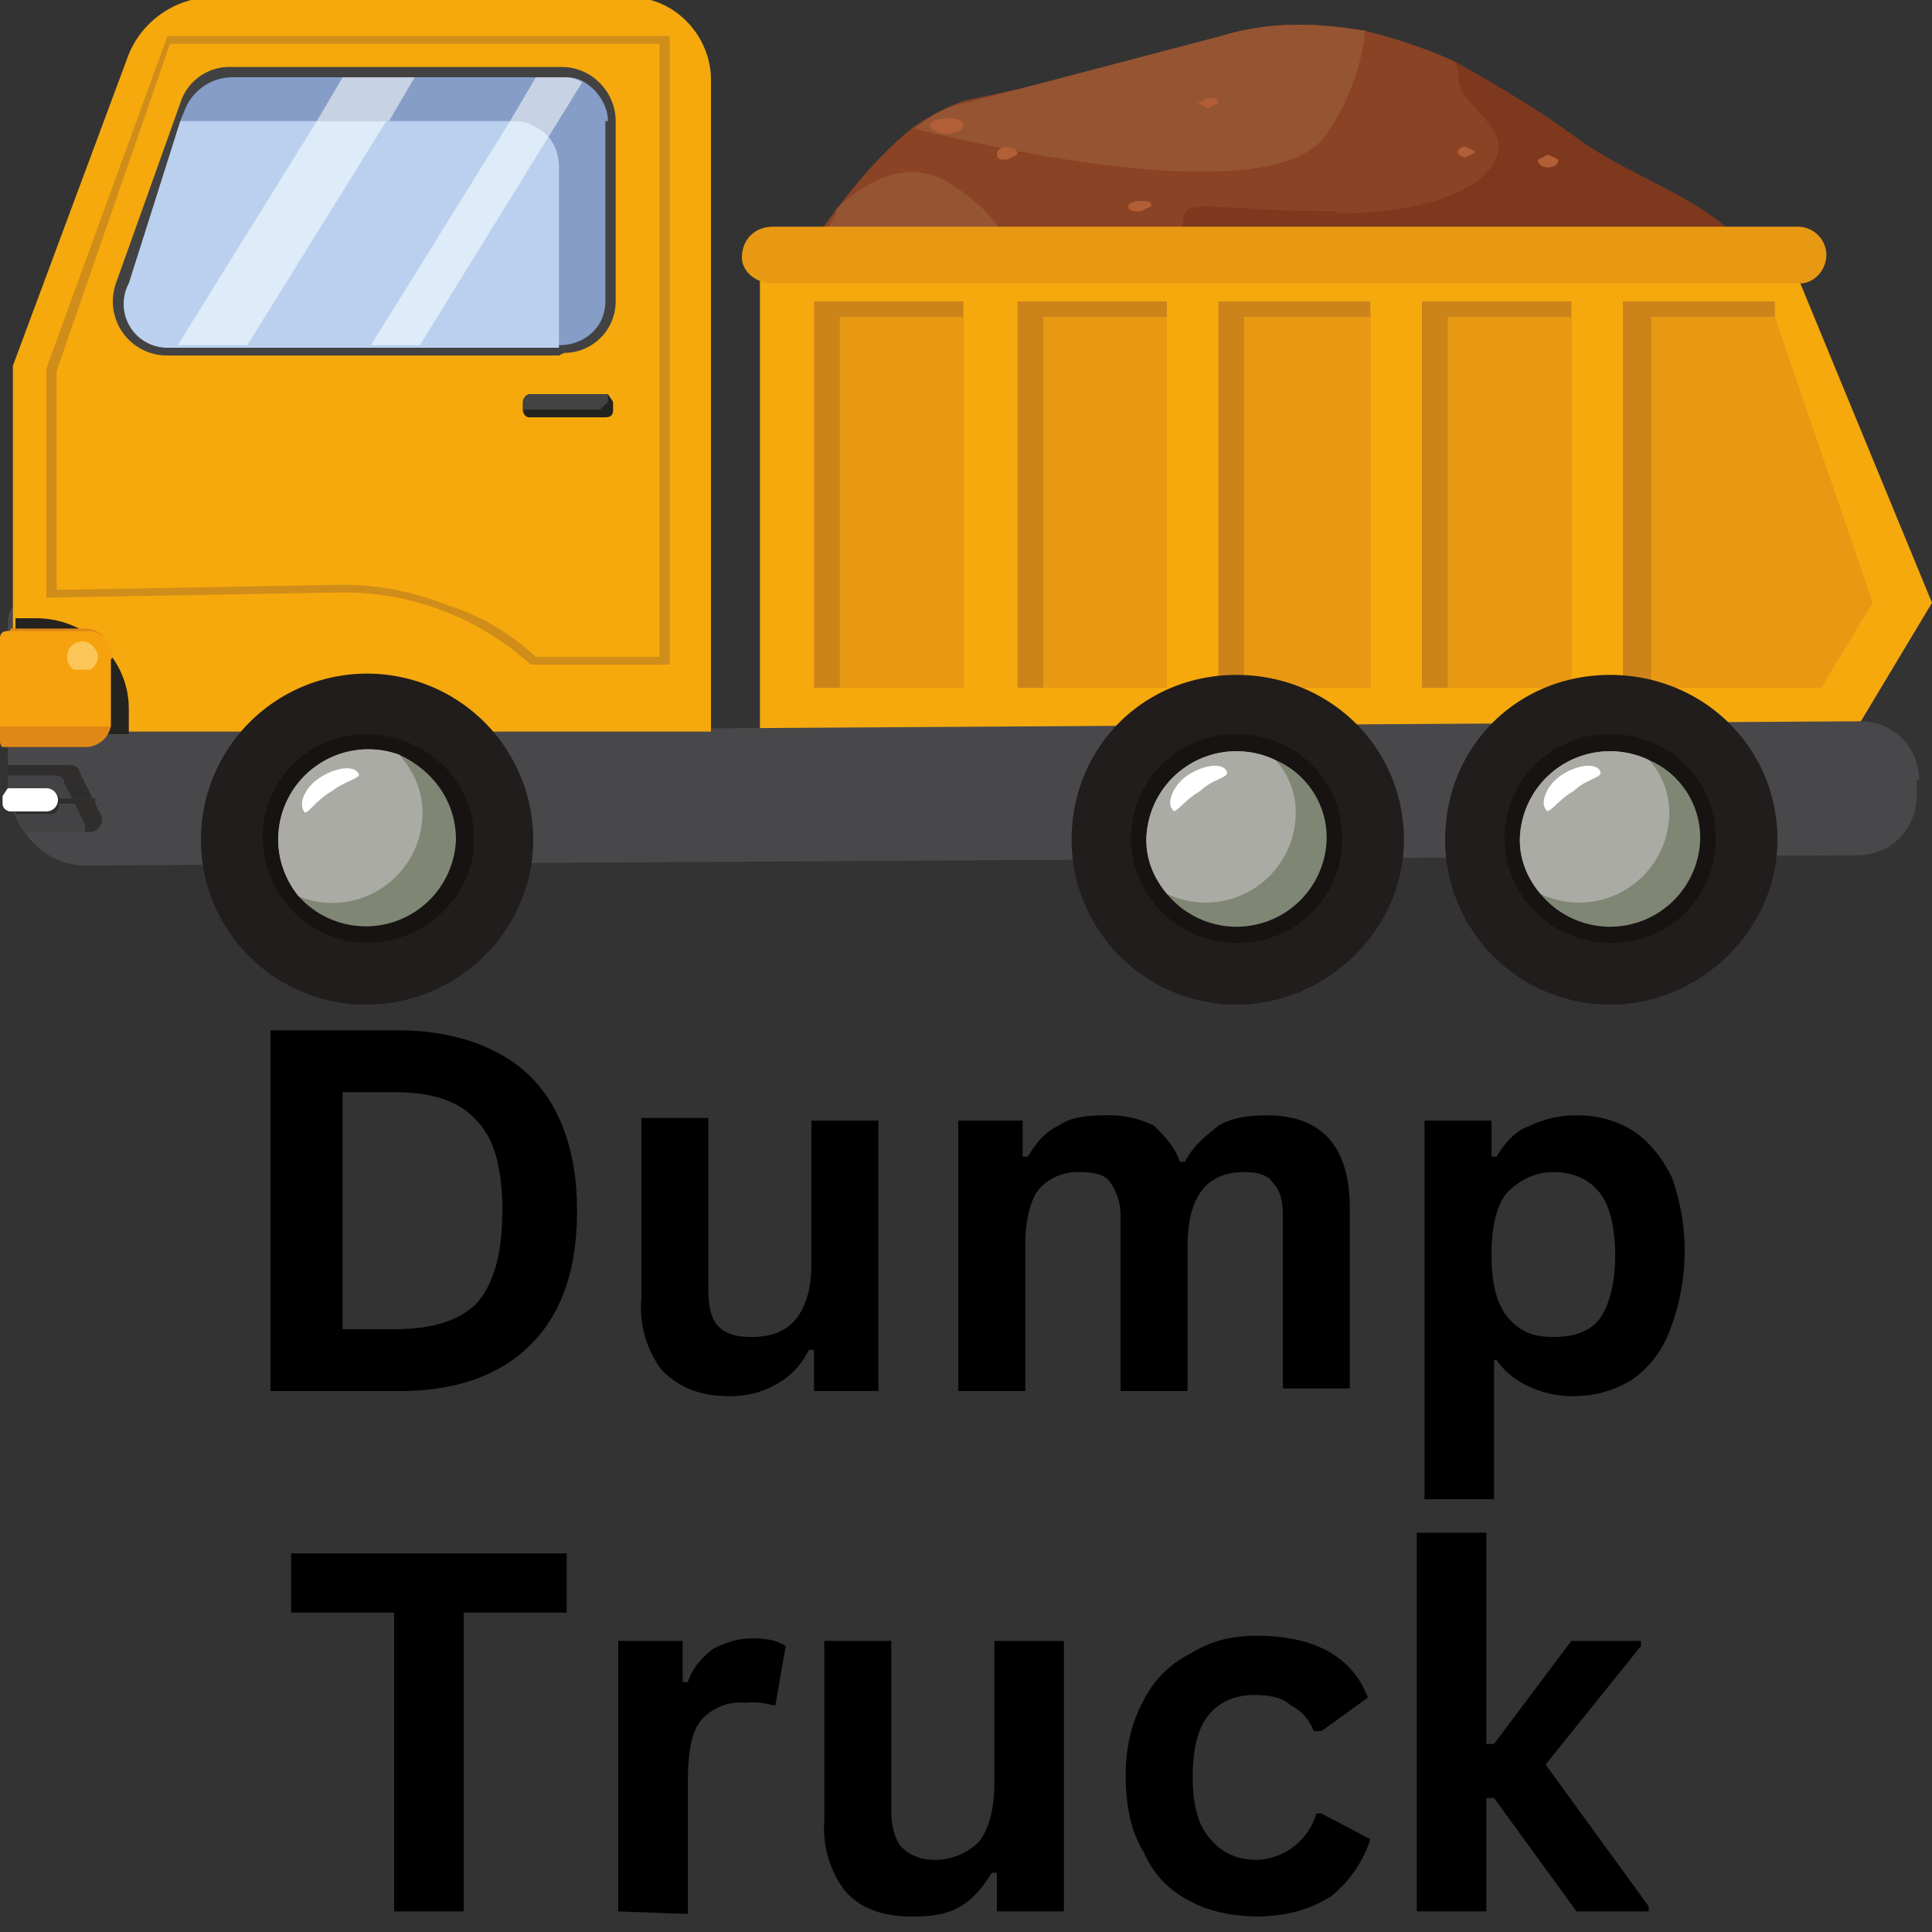 <svg xmlns="http://www.w3.org/2000/svg" xmlns:xlink="http://www.w3.org/1999/xlink" version="1.0" viewBox="0 0 75 75">
  <rect x="0" y="0" width="75" height="75" fill="#333333" stroke="none"/>
  <defs>
    <path id="a" d="M11.4 28.4c-.5 0-1-.3-1.2-.8l-1.6-3.2a2 2 0 0 0-1.8-1.2H1.2c-.5 0-.8.4-.8 1v.3H.3c-.2 0-.3.1-.3.3v4c0 .1.1.3.3.3v1.5l-.2.3v.3c0 .2.2.3.3.3h.2c.4 1.2 1.5 2 2.7 2h55.4v-5.1H11.4"/>
  </defs>
  <defs>
    <clipPath id="b">
      <path d="M29.4 10.3H75v18H29.4Zm0 0"/>
    </clipPath>
    <clipPath id="c">
      <path d="M0 24.4h4.4V29H0Zm0 0"/>
    </clipPath>
    <clipPath id="d">
      <use xlink:href="#a"/>
    </clipPath>
    <clipPath id="e">
      <path d="M0 24.4h4.4v3.8H0Zm0 0"/>
    </clipPath>
    <clipPath id="f">
      <use xlink:href="#a"/>
    </clipPath>
    <clipPath id="g">
      <path d="M0 29.7h4v2.6H0Zm0 0"/>
    </clipPath>
    <clipPath id="h">
      <use xlink:href="#a"/>
    </clipPath>
    <clipPath id="i">
      <path d="M0 30h3.4v2.3H0Zm0 0"/>
    </clipPath>
    <clipPath id="j">
      <use xlink:href="#a"/>
    </clipPath>
    <clipPath id="k">
      <path d="M0 30.9h3.7v.2H0Zm0 0"/>
    </clipPath>
    <clipPath id="l">
      <use xlink:href="#a"/>
    </clipPath>
    <clipPath id="m">
      <path d="M0 31h3.8v.3H0Zm0 0"/>
    </clipPath>
    <clipPath id="n">
      <use xlink:href="#a"/>
    </clipPath>
    <clipPath id="o">
      <path d="M0 30.7h2.3v1H0Zm0 0"/>
    </clipPath>
    <clipPath id="p">
      <use xlink:href="#a"/>
    </clipPath>
    <clipPath id="q">
      <path d="M0 30.6h2.3v1H0Zm0 0"/>
    </clipPath>
    <clipPath id="r">
      <use xlink:href="#a"/>
    </clipPath>
    <clipPath id="s">
      <path d="M2.5 24.9h1.3V26H2.5Zm0 0"/>
    </clipPath>
    <clipPath id="t">
      <use xlink:href="#a"/>
    </clipPath>
    <clipPath id="u">
      <path d="M7.7 26.1h13V39h-13Zm0 0"/>
    </clipPath>
    <clipPath id="v">
      <path d="M41.5 26.1h13V39h-13Zm0 0"/>
    </clipPath>
    <clipPath id="w">
      <path d="M56 26.1h13V39H56Zm0 0"/>
    </clipPath>
  </defs>
  <path fill="#7d381e" d="m68.4 10.8-37.9.2.7-1c.9-1.4 2.5-3.7 4.3-5 .6-.5 1.3-.9 2-1l9.9-2.6c2-.6 3.8-.5 5.6-.2 1.2.3 2.4.7 3.5 1.2 1.8 1 3.4 2 4.5 2.8 2.6 2 6.4 2.7 7.4 5.6"/>
  <path fill="#8a4325" d="M51.9 8.2c-5.8 0-6-.8-6 .9 0 1.4-11.7 1-14.7.8.9-1.3 2.5-3.6 4.3-5 .6-.4 1.3-.8 2-1 3.2-.7 4-.8 9.9-2.5 2-.6 3.8-.5 5.6-.2 1.2.3 2.4.7 3.5 1.2 0 .2.2.4.1.6 0 .8 1.1 1.4 1.5 2.3.4.8-.5 2.9-6.2 3"/>
  <path fill="#965532" d="M53 1.2a8.8 8.8 0 0 1-1.5 4c-2 3-12.7.6-16-.2.6-.5 1.3-.9 2-1l9.9-2.6c2-.6 3.8-.5 5.6-.2m-20.6 7s2.3-2.6 4.6-1c2.4 1.6 2.1 2.7 2.1 2.7L31 11l1.5-2.8"/>
  <g clip-path="url(#b)">
    <path fill="#f5a90d" d="M72 28.3H29.5v-18h40.1L75 23.4l-3 5"/>
  </g>
  <path fill="#48484a" d="M74.4 30.3v.6c0 1.3-1 2.3-2.3 2.3l-68.8.4c-1.6 0-3-1.5-3-3.4v-6c0-.6.4-1 .9-1h1.2a2 2 0 0 1 1.8 1.2L6 27.6c.2.5.7.8 1.2.8l65-.4c1.3 0 2.3 1 2.3 2.3"/>
  <path fill="#f5a90d" d="M.6 28.4h27V3.1c0-1.7-1.4-3.2-3.1-3.2H8a3.6 3.6 0 0 0-3 2.2L.5 14.2v14.2"/>
  <path fill="#252320" d="M5 28.5H.6V24h.8c2 0 3.6 1.6 3.6 3.5v.9"/>
  <g clip-path="url(#c)">
    <g clip-path="url(#d)">
      <path fill="#df8817" d="M4.3 25.6v2.6a1 1 0 0 1-1 .8h-4a1 1 0 0 1-1-1.5L-.5 25a1 1 0 0 1 1-.6h2.8c.6 0 1 .5 1 1"/>
    </g>
  </g>
  <g clip-path="url(#e)">
    <g clip-path="url(#f)">
      <path fill="#f6a20e" d="M4.3 25.6v2.6H.1a1 1 0 0 1-1-1.5l1-2.2h3.3c.6 0 1 .5 1 1"/>
    </g>
  </g>
  <g clip-path="url(#g)">
    <g clip-path="url(#h)">
      <path fill="#302d2d" d="m-1.4 30.4.3.6.1.2.4.8c0 .2.2.3.4.3h3.7c.3 0 .6-.4.4-.7l-.2-.4-.1-.2-.5-1c0-.2-.2-.3-.4-.3H-1a.4.4 0 0 0-.4.7"/>
    </g>
  </g>
  <g clip-path="url(#i)">
    <g clip-path="url(#j)">
      <path fill="#434345" d="m-1.4 30.4.3.6.1.2.4.8c0 .2.2.3.4.3h3.5V32l-.4-.8-.1-.2-.3-.6c0-.2-.2-.3-.4-.3h-3.5v.3"/>
    </g>
  </g>
  <g clip-path="url(#k)">
    <g clip-path="url(#l)">
      <path fill="#48484a" d="M-1.1 31v.1h4.8l-.1-.1h-4.7"/>
    </g>
  </g>
  <g clip-path="url(#m)">
    <g clip-path="url(#n)">
      <path fill="#302d2d" d="M-1 31v.2h4.7V31h-4.8"/>
    </g>
  </g>
  <g clip-path="url(#o)">
    <g clip-path="url(#p)">
      <path fill="#302d2d" d="M.2 31.6H2c.2 0 .3-.2.3-.4V31c0-.1-.1-.3-.3-.3H.2L0 31v.2c0 .2.2.4.3.4"/>
    </g>
  </g>
  <g clip-path="url(#q)">
    <g clip-path="url(#r)">
      <path fill="#fff" d="M.4 31.5h1.4a.4.4 0 0 0 0-.9H.4c-.3 0-.5.2-.5.4 0 .3.2.5.5.5"/>
    </g>
  </g>
  <g clip-path="url(#s)">
    <g clip-path="url(#t)">
      <path fill="#fbc657" d="M3.8 25.5c0 .3-.3.6-.6.6a.6.6 0 1 1 0-1.2c.3 0 .6.3.6.6"/>
    </g>
  </g>
  <g clip-path="url(#u)">
    <path fill="#211d1d" d="M20.7 32.6c0 3.5-2.9 6.4-6.5 6.4a6.4 6.4 0 0 1-6.4-6.4 6.4 6.4 0 0 1 12.9 0"/>
  </g>
  <path fill="#161312" d="M18.4 32.6c0 2.2-1.9 4-4.2 4a4.1 4.1 0 0 1-4-4 4 4 0 0 1 4-4.1c2.3 0 4.2 1.8 4.2 4"/>
  <path fill="#808674" d="M17.7 32.6a3.5 3.5 0 0 1-6.1 2.2c-.5-.6-.8-1.4-.8-2.2a3.5 3.5 0 0 1 4.7-3.3c1.3.6 2.2 1.8 2.2 3.3"/>
  <path fill="#ababa5" d="M16.4 31.6a3.5 3.5 0 0 1-4.8 3.2c-.5-.6-.8-1.4-.8-2.2a3.5 3.5 0 0 1 4.7-3.3c.6.7.9 1.4.9 2.3"/>
  <path fill="#fff" d="M13.9 30c.2.2-.5.3-1 .7-.7.4-1 1-1.1.8-.2-.3 0-.9.6-1.3s1.3-.5 1.5-.2"/>
  <path fill="#424242" d="M21.7 13.8H6.5a2.1 2.1 0 0 1-2-2.8L7 4a2 2 0 0 1 2-1.4h12.8c1.2 0 2.1 1 2.1 2.1v7a2 2 0 0 1-2 2"/>
  <path fill="#859dc7" d="M23.5 4.7v7c0 1-.8 1.7-1.8 1.7H6.5A1.7 1.7 0 0 1 5 11.1l2-6.4.2-.5A2 2 0 0 1 9 3h12.8c.3 0 .6 0 .9.2.5.3.9.9.9 1.5"/>
  <path fill="#bad0ee" d="M21.7 6.5v7H6.5A1.7 1.7 0 0 1 5 11l2-6.3h13c1 0 1.7.8 1.7 1.8"/>
  <path fill="#c7d2e5" d="M15 4.7h-2.7l1-1.7h2.8l-1 1.7"/>
  <path fill="#deebf8" d="M9.7 13.4H6.9l5.4-8.7H15l-5.4 8.7"/>
  <path fill="#c7d2e5" d="M21.3 5.3a2 2 0 0 0-1.3-.6h-.2l1-1.7h1c.2 0 .5 0 .8.2l-1.3 2.1"/>
  <path fill="#deebf8" d="M16.3 13.4h-1.9l5.4-8.7h.2c.5 0 1 .3 1.3.6l-5 8.1"/>
  <path fill="#252320" d="M23.8 15.6v.3c0 .1 0 .3-.3.3h-3a.3.3 0 0 1-.2-.3v-.3c0-.1.1-.3.3-.3h3l.2.3"/>
  <path fill="#424242" d="M23.6 15.3v.3l-.3.3h-3v-.3c0-.1.1-.3.3-.3h3"/>
  <path fill="#d08d19" d="M20.8 25.5h4.8V1.7h-19L2.2 14.4v8.5l11.1-.2c1.5 0 2.8.3 4.1.8a9 9 0 0 1 3.4 2Zm5.1.3h-5.3a10.8 10.8 0 0 0-7.4-2.8l-11.4.2v-8.9L6.5 1.4H26v24.4"/>
  <path fill="#cc841a" d="M37.4 11.7v15h-5.8v-15h5.8"/>
  <path fill="#e89913" d="M37.4 12.3v14.4h-4.8V12.3h4.8"/>
  <path fill="#cc841a" d="M45.3 11.7v15h-5.8v-15h5.8"/>
  <path fill="#e89913" d="M45.3 12.3v14.4h-4.8V12.3h4.8"/>
  <path fill="#cc841a" d="M53.2 11.7v15h-5.9v-15h5.9"/>
  <path fill="#e89913" d="M53.2 12.3v14.4h-4.9V12.3h4.9"/>
  <path fill="#cc841a" d="M61 11.7v15h-5.8v-15H61"/>
  <path fill="#e89913" d="M61 12.3v14.4h-4.8V12.3H61"/>
  <path fill="#cc841a" d="M68.9 11.7v15H63v-15h5.8"/>
  <path fill="#e89913" d="m68.9 12.3 3.8 11.1-2 3.3h-6.6V12.3h4.8m.8-1.3H30c-.7 0-1.2-.5-1.2-1 0-.7.5-1.2 1.2-1.2h39.8c.6 0 1.1.5 1.1 1.1 0 .6-.5 1.1-1 1.1"/>
  <g clip-path="url(#v)">
    <path fill="#211d1d" d="M54.5 32.6c0 3.5-3 6.4-6.5 6.4a6.4 6.4 0 0 1-6.4-6.4c0-3.6 2.8-6.4 6.4-6.4 3.6 0 6.5 2.8 6.5 6.4"/>
  </g>
  <path fill="#161312" d="M52.1 32.6a4 4 0 0 1-4 4 4.1 4.1 0 0 1-4.2-4c0-2.3 1.8-4.1 4.1-4.1s4.1 1.8 4.1 4"/>
  <path fill="#808674" d="M51.5 32.6a3.5 3.5 0 0 1-6.2 2.1c-.5-.6-.8-1.3-.8-2.1a3.5 3.5 0 0 1 5-3.1c1.2.5 2 1.7 2 3"/>
  <path fill="#ababa5" d="M50.3 31.6a3.5 3.5 0 0 1-5 3.1c-.5-.6-.8-1.3-.8-2.1a3.5 3.5 0 0 1 5-3.1c.5.5.8 1.3.8 2"/>
  <path fill="#fff" d="M47.6 29.9c.2.3-.5.3-1 .8-.7.4-1 1-1.1.7-.2-.2 0-.9.6-1.3s1.3-.5 1.5-.2"/>
  <g clip-path="url(#w)">
    <path fill="#211d1d" d="M69 32.6c0 3.5-3 6.4-6.5 6.4a6.4 6.4 0 0 1-6.4-6.4c0-3.6 2.8-6.4 6.4-6.4 3.6 0 6.5 2.8 6.5 6.4"/>
  </g>
  <path fill="#161312" d="M66.6 32.6a4 4 0 0 1-4.1 4 4.1 4.1 0 0 1-4.1-4c0-2.3 1.8-4.1 4.1-4.1s4.1 1.8 4.1 4"/>
  <path fill="#808674" d="M66 32.6a3.5 3.5 0 0 1-6.2 2.1c-.5-.6-.8-1.3-.8-2.1a3.5 3.5 0 0 1 5-3.1c1.2.5 2 1.7 2 3"/>
  <path fill="#ababa5" d="M64.8 31.6a3.5 3.5 0 0 1-5 3.1c-.5-.6-.8-1.3-.8-2.1a3.5 3.5 0 0 1 5-3.1c.5.5.8 1.3.8 2"/>
  <path fill="#fff" d="M62.1 29.9c.2.3-.5.3-1 .8-.7.4-1 1-1.1.7-.2-.2 0-.9.6-1.3s1.3-.5 1.5-.2"/>
  <path fill="#b25e36" d="M37.4 4.9c0 .1-.3.3-.6.3-.4 0-.7-.2-.7-.3 0-.2.3-.3.7-.3.3 0 .6 0 .6.3M39.5 6l-.4.2c-.2 0-.4 0-.4-.2s.2-.3.4-.3.4.1.4.3m7.8-2-.4.2-.4-.2.4-.2c.2 0 .4 0 .4.2m10 1.9-.4.2c-.2 0-.3-.1-.3-.2s.1-.2.3-.2l.4.2m3.2.3c0 .2-.2.3-.4.3s-.4-.1-.4-.3l.4-.2.4.2M44.7 8l-.4.2c-.3 0-.5 0-.5-.2 0-.1.2-.2.5-.2.2 0 .4 0 .4.2"/>
  <path d="M15.5 40c2.2 0 4 .7 5.1 1.8 1.2 1.2 1.8 3 1.8 5.2 0 2.3-.6 4-1.8 5.2-1.2 1.2-2.9 1.8-5.1 1.8h-5V40Zm-.2 11.6c1.4 0 2.5-.3 3.2-1 .7-.8 1-2 1-3.6s-.3-2.8-1-3.5c-.7-.8-1.8-1.1-3.2-1.1h-2v9.2Zm13 2.6c-1.2 0-2-.4-2.6-1a4 4 0 0 1-.8-2.8v-7h2.6v6.7c0 .6.1 1.1.4 1.4.3.3.7.4 1.3.4.7 0 1.3-.2 1.7-.7.4-.5.6-1.2.6-2.2v-5.5h2.6V54h-2.5v-1.6h-.2a3 3 0 0 1-1.2 1.3c-.5.3-1.1.5-1.9.5Zm8.9-.2V43.5h2.5v1.4h.2c.3-.5.7-1 1.2-1.2.4-.3 1-.4 1.7-.4a4 4 0 0 1 2 .4c.4.4.8.8 1 1.4h.2c.3-.6.8-1 1.3-1.4.5-.3 1.1-.4 1.9-.4 2.1 0 3.2 1.2 3.2 3.6v7h-2.6v-6.7c0-.6-.1-1-.4-1.3-.2-.3-.6-.4-1.1-.4-1.5 0-2.2 1-2.2 2.9V54h-2.6v-6.8c0-.6-.2-1-.4-1.3-.2-.3-.6-.4-1.2-.4a2 2 0 0 0-1.6.7c-.3.4-.5 1.2-.5 2.1V54Zm18.1 4.2V43.5h2.6v1.4h.2c.3-.5.7-1 1.3-1.2a4 4 0 0 1 1.8-.4 4 4 0 0 1 2.2.6c.6.4 1.1 1 1.5 1.8a8.5 8.5 0 0 1-.1 6 4 4 0 0 1-1.5 1.9c-.7.4-1.4.6-2.3.6a4 4 0 0 1-1.7-.4 3 3 0 0 1-1.2-1H58v5.4Zm5-6.3c.8 0 1.4-.2 1.8-.7.4-.6.6-1.4.6-2.5 0-1-.2-1.9-.6-2.4-.4-.5-1-.8-1.8-.8-.7 0-1.3.3-1.8.8-.4.5-.6 1.3-.6 2.4 0 1.1.2 1.9.6 2.4.5.6 1 .8 1.8.8ZM22 60.3v2.3h-4v11.6h-2.7V62.6h-4v-2.3Zm2 13.9V63.7h2.5v1.6h.2c.2-.6.6-1 1-1.3.4-.2.9-.4 1.5-.4s1 .1 1.3.3l-.4 2.3H30a3 3 0 0 0-.5-.1 3 3 0 0 0-.6 0 2 2 0 0 0-1.7.7c-.4.5-.5 1.4-.5 2.5v5Zm11.4.2c-1.1 0-2-.3-2.6-1a4 4 0 0 1-.8-2.7v-7h2.6v6.6c0 .7.2 1.2.4 1.4.3.3.7.5 1.3.5.7 0 1.3-.3 1.7-.7.4-.5.6-1.3.6-2.3v-5.5h2.7v10.5h-2.6v-1.5h-.2c-.3.5-.7 1-1.2 1.3-.5.3-1.1.4-1.9.4Zm13.5 0c-1 0-2-.2-2.7-.6-.8-.4-1.4-1-1.8-1.9-.5-.8-.7-1.8-.7-3 0-1 .2-2 .7-2.9a4 4 0 0 1 1.8-1.8c.8-.5 1.6-.7 2.6-.7 2.2 0 3.7.8 4.3 2.4l-1.8 1.3H51c-.2-.5-.5-.8-.9-1-.3-.3-.8-.4-1.4-.4-.7 0-1.3.2-1.8.8-.4.5-.6 1.3-.6 2.4 0 1 .2 1.9.7 2.4.4.5 1 .8 1.8.8a2.5 2.5 0 0 0 2.3-1.8h.2l1.9 1c-.3.9-.8 1.6-1.5 2.2-.8.5-1.7.8-3 .8Zm6.1-.2V59.5h2.7v8.2h.3l3-4h2.7v.2L60 68.5l4 5.5v.2h-2.8L58 69.8h-.3v4.4Zm0 0"/>
</svg>
